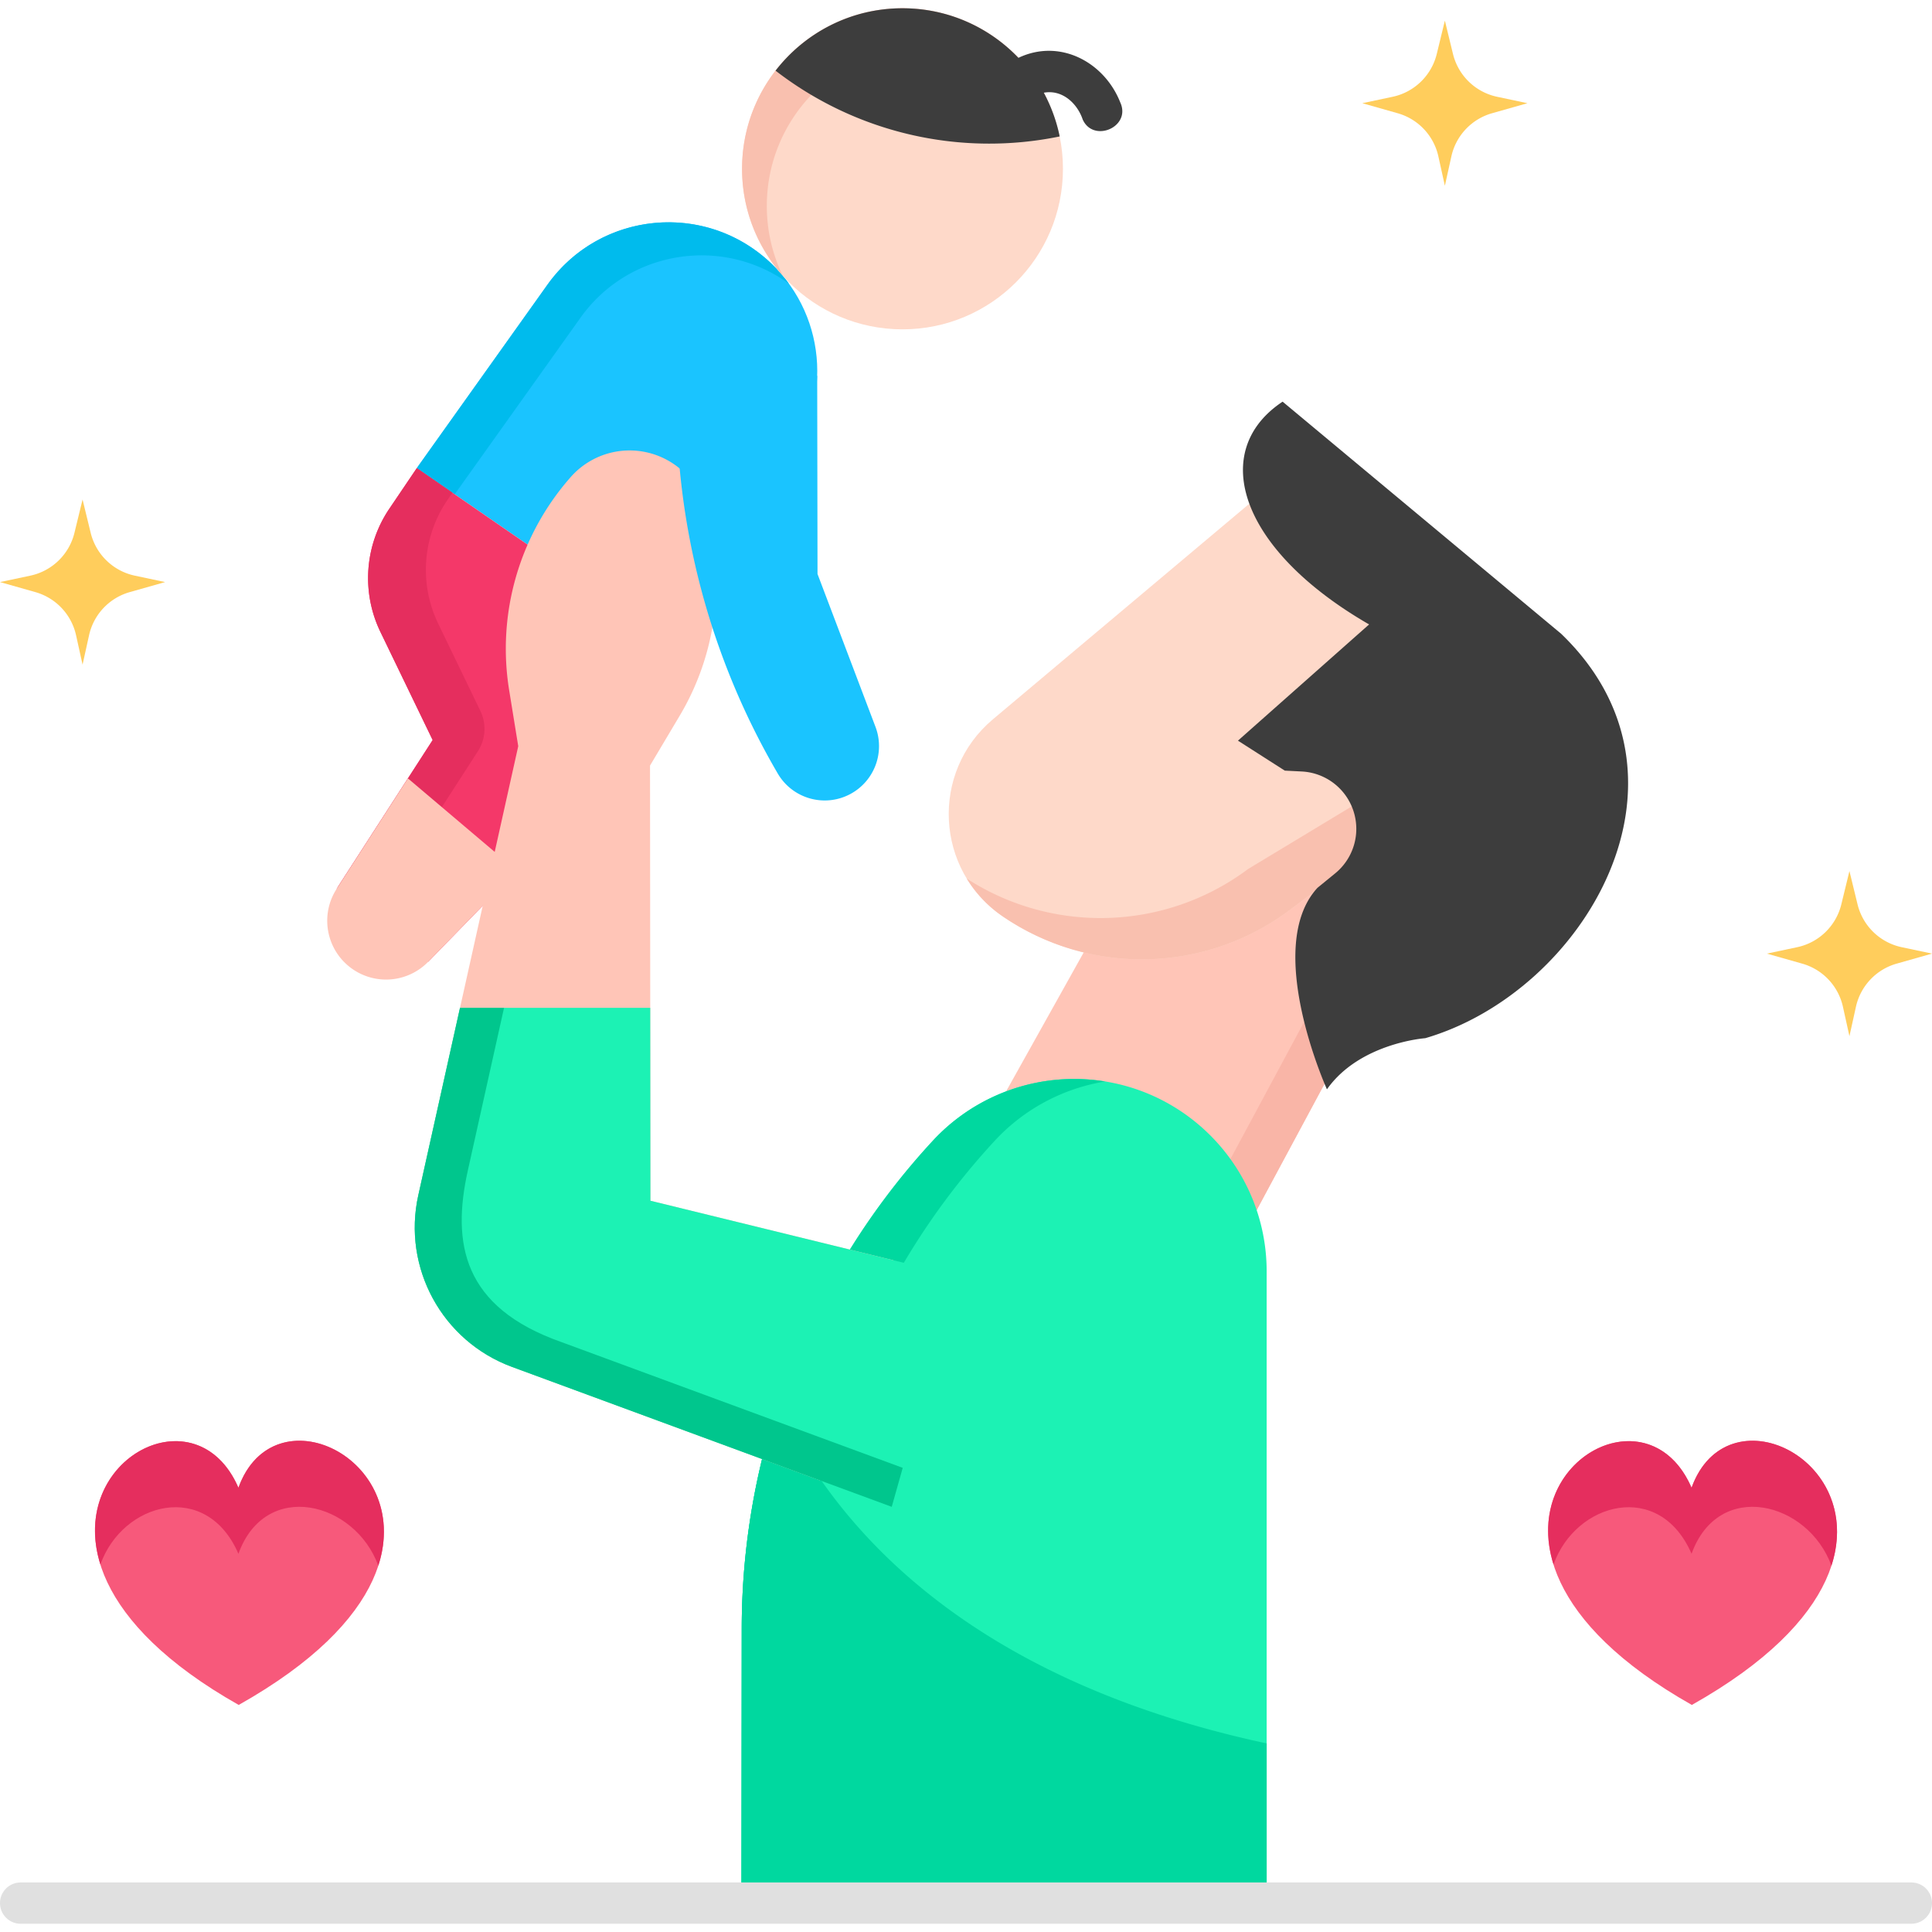 <svg viewBox="0 0 468 468" xmlns="http://www.w3.org/2000/svg"><g><path d="M186.842 63.837c-15.868-15.169-41.499-12.741-54.236 5.138l-31.646 44.42 55.317 38.183 32.94-38.157c12.539-14.524 11.494-36.326-2.375-49.584z" fill="#1ac4ff"></path><path d="M140.606 76.975c11.782-16.538 34.589-19.844 50.503-8.244a36.194 36.194 0 0 0-4.267-4.894c-15.868-15.169-41.498-12.741-54.236 5.138l-31.646 44.42 9.183 6.339z" fill="#00bbed"></path><ellipse cx="218.617" cy="40.889" fill="#fed9c9" rx="38.866" ry="38.889"></ellipse><path d="M185.751 49.889c0-21.478 17.401-38.889 38.866-38.889 11.557 0 21.93 5.053 29.049 13.064C247.396 11.011 234.058 2 218.617 2c-21.465 0-38.866 17.411-38.866 38.889 0 9.914 3.713 18.956 9.817 25.825a38.75 38.75 0 0 1-3.817-16.825z" fill="#f9c0af"></path><path d="M271.37 24.812c-3.843-9.757-14.623-15.583-24.672-10.801C239.623 6.612 229.659 2 218.617 2c-12.515 0-23.641 5.925-30.749 15.118a84.623 84.623 0 0 0 68.818 15.935l.008-.002a38.61 38.61 0 0 0-3.849-10.59c4.441-.83 8.095 2.537 9.432 6.506 2.62 5.739 11.802 1.77 9.093-4.155z" fill="#3d3d3d"></path><path d="m100.96 113.395-6.647 9.831a30 30 0 0 0-2.16 29.855l12.652 26.186-23.26 36.047 22.185 17.663 34.007-34.945a40.006 40.006 0 0 0 9.689-16.545l8.852-29.908z" fill="#f43869"></path><path d="M115.761 181.983a10 10 0 0 0 .602-9.772l-10.209-21.13a30 30 0 0 1 2.16-29.855l1.27-1.879-8.623-5.952-6.647 9.831a30 30 0 0 0-2.16 29.855l12.652 26.186-23.033 35.693 15.039 15.482c-4.273-4.846-4.545-12.049-1.042-17.477z" fill="#e52e5e"></path><path d="M81.545 215.312c-4.04 6.261-2.574 14.577 3.363 19.079a14.248 14.248 0 0 0 18.822-1.416l21.473-22.066-26.392-22.356zM293.836 174.63l-62.768 112.38 62.317 26.631 61.261-114.004z" fill="#ffc5b7"></path><path d="m293.836 174.63-2.428 4.348 50.238 20.659-58.833 109.486 10.572 4.518 61.261-114.004z" fill="#f9b5a7"></path><path d="M225.953 276.34a174.134 174.134 0 0 0-46.278 118.049L179.611 461h127.221V308.001c0-25.757-20.88-46.637-46.637-46.637a46.637 46.637 0 0 0-34.242 14.976z" fill="#1cf2b4"></path><path d="M240.953 276.34a46.632 46.632 0 0 1 26.756-14.365 46.979 46.979 0 0 0-7.513-.611 46.635 46.635 0 0 0-34.243 14.976 174.134 174.134 0 0 0-46.278 118.049L179.611 461h15l.064-66.611a174.134 174.134 0 0 1 46.278-118.049z" fill="#00d89f"></path><path d="M188.366 340.268a174.068 174.068 0 0 0-8.691 54.121L179.611 461h127.221v-38.682c-74.897-16.068-105.788-54.659-118.466-82.05z" fill="#00d89f"></path><path d="m216.39 305.27-58.836-14.41-.094-105.411 7.194-12.087a62.842 62.842 0 0 0 6.663-48.541l-.447-1.653a19.014 19.014 0 0 0-32.609-7.622l-.001.002a62.843 62.843 0 0 0-14.923 51.649l2.199 13.558-24.204 108.755c-3.915 17.592 5.781 35.368 22.692 41.6l74.569 27.48z" fill="#ffc5b7"></path><path d="m157.554 290.86-.042-46.724H111.43l-10.098 45.374c-3.915 17.592 5.781 35.368 22.692 41.6l91.986 33.898 15.768-55.969z" fill="#1cf2b4"></path><path d="M136.024 325.109c-24.016-8.443-26.607-24.008-22.692-41.6l8.763-39.374H111.43l-10.098 45.374c-3.915 17.592 5.781 35.368 22.692 41.6l91.986 33.898 2.66-9.442z" fill="#00c68d"></path><path d="m321.434 106.215-80.922 68.031c-15.2 12.779-14.014 36.534 2.384 47.735 21.096 14.411 49.023 13.807 69.476-1.503l37.492-28.063z" fill="#fed9c9"></path><path d="M302.372 210.479c-20.041 15.001-47.251 15.874-68.187 2.347a29.862 29.862 0 0 0 8.71 9.156c21.096 14.411 49.023 13.807 69.476-1.503l37.492-28.063-2.92-8.854z" fill="#f9c0af"></path><path d="m378.158 153.513-67.463-56.218c-17.838 11.819-10.816 35.629 20.949 53.965l-31.766 28.153 11.345 7.261 4.11.208a13.914 13.914 0 0 1 8.101 24.672l-4.295 3.509c-13.27 14.392 2.294 48.81 2.294 48.81 7.941-11.261 23.824-12.388 23.824-12.388 38.573-11.26 69.205-63.062 32.901-97.972z" fill="#3d3d3d"></path><path d="m197.956 91.035.076 48.007 14.043 37.03a13.161 13.161 0 0 1-6.113 16.28c-6.236 3.326-13.986 1.133-17.555-4.967a179.259 179.259 0 0 1-24.521-92.707l.131-10.727" fill="#1ac4ff"></path><path d="M463 466H5a5 5 0 1 1 0-10h458a5 5 0 1 1 0 10z" fill="#e0e0e0"></path><path d="M409.755 360.38c-14.25-32.893-70.559 12.726.07 52.62 72.901-41.04 11.772-85.386-.07-52.62z" fill="#f7597b"></path><path d="M409.755 376.38c6.561-18.156 28.245-12.63 33.886 2.884 8.497-26.195-25.387-42.4-33.886-18.884-10.127-23.376-41.481-7.096-33.435 18.598 5.366-15.117 25.66-20.545 33.435-2.598z" fill="#e52e5e"></path><path d="M57.755 360.38c-14.25-32.893-70.559 12.726.07 52.62 72.901-41.04 11.772-85.386-.07-52.62z" fill="#f7597b"></path><path d="M57.755 376.38c6.561-18.156 28.245-12.63 33.886 2.884 8.497-26.195-25.387-42.4-33.886-18.884-10.127-23.376-41.482-7.096-33.435 18.598 5.366-15.117 25.66-20.545 33.435-2.598z" fill="#e52e5e"></path><path d="M362.663 23.445 370 25l-8.576 2.432a14 14 0 0 0-9.849 10.445L350 45l-1.575-7.122a14 14 0 0 0-9.849-10.445L330 25l7.337-1.555a14.001 14.001 0 0 0 10.7-10.383L350 5l1.963 8.062a14.001 14.001 0 0 0 10.7 10.383zM460.663 229.445 468 231l-8.576 2.432a14 14 0 0 0-9.849 10.445L448 251l-1.575-7.122a14 14 0 0 0-9.849-10.445L428 231l7.337-1.555a14.001 14.001 0 0 0 10.7-10.383L448 211l1.963 8.062a14.001 14.001 0 0 0 10.7 10.383zM32.663 139.445 40 141l-8.576 2.432a14 14 0 0 0-9.849 10.445L20 161l-1.575-7.122a14 14 0 0 0-9.849-10.445L0 141l7.337-1.555a14.001 14.001 0 0 0 10.7-10.383L20 121l1.963 8.062a14.001 14.001 0 0 0 10.7 10.383z" fill="#ffcd5c"></path></g></svg>
